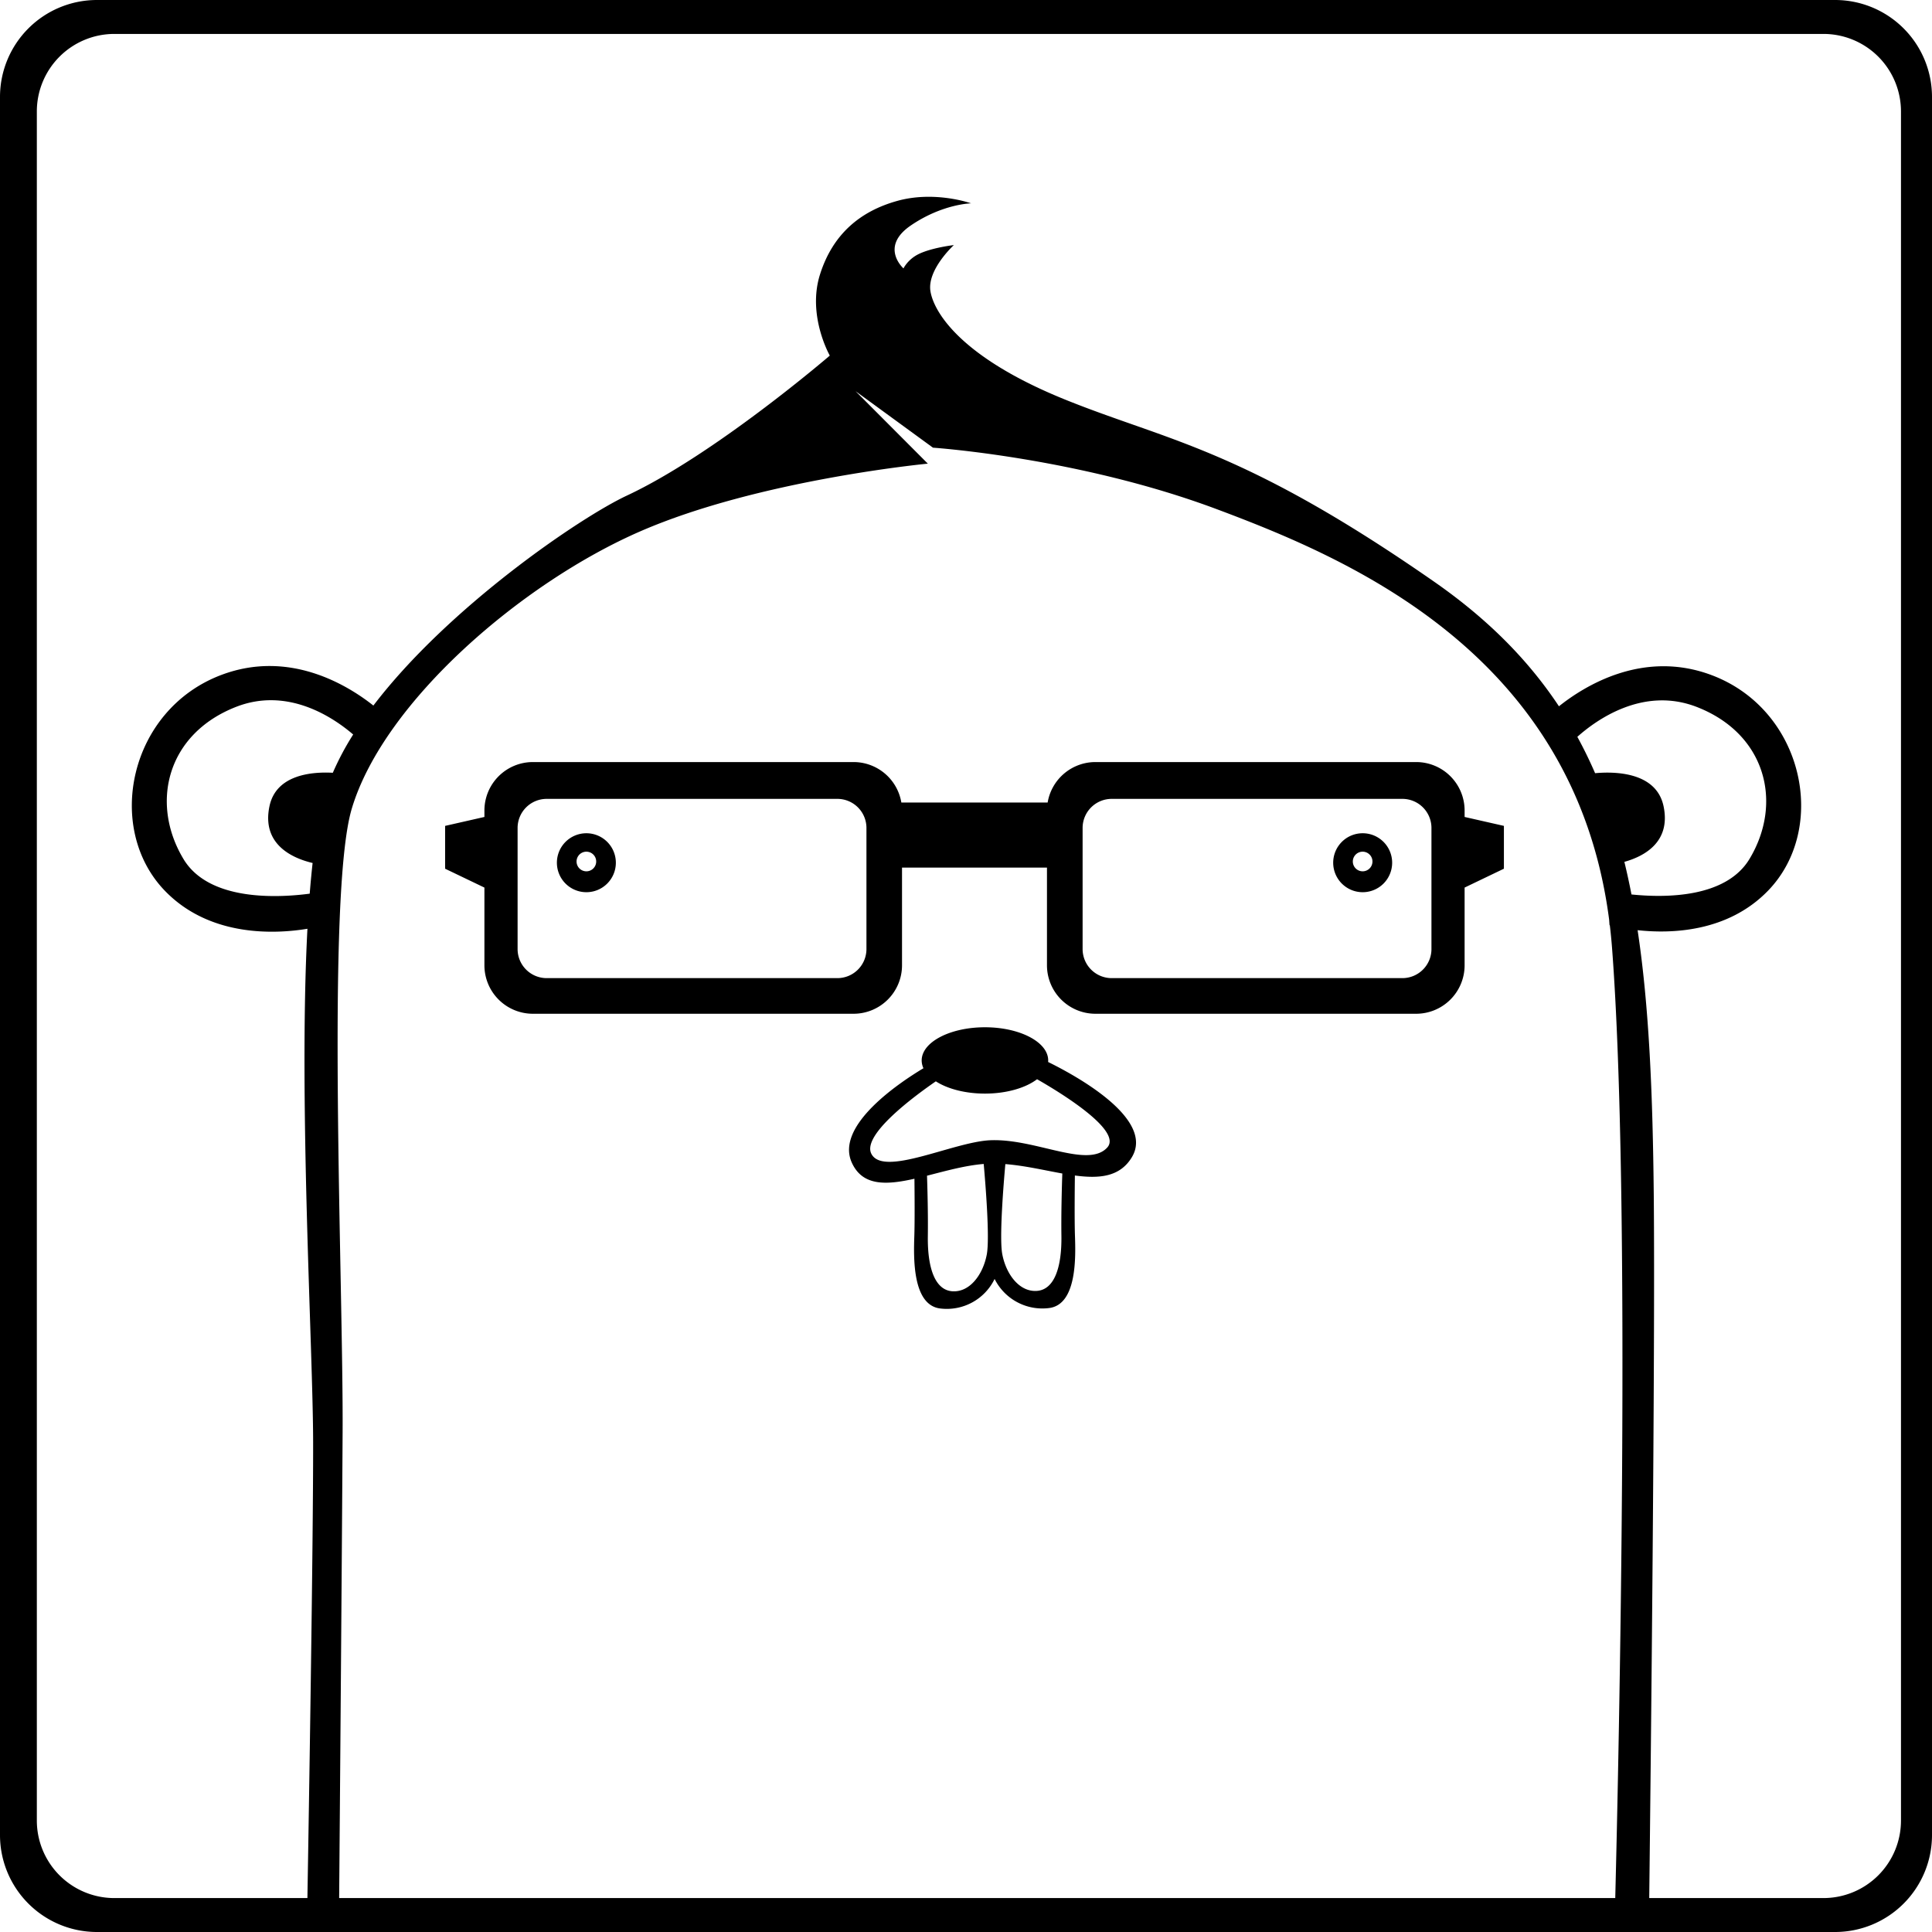 <svg xmlns="http://www.w3.org/2000/svg" width="1993" height="1993" viewBox="0 0 1993 1993">
  <defs>
    <style>
      .cls-1 {
        fill-rule: evenodd;
      }
    </style>
  </defs>
  <path id="shape" data-name="shape" class="cls-1" d="M1917,2022H124A100,100,0,0,1,24,1922V129A100,100,0,0,1,124,29H1917a100,100,0,0,1,100,100V1922A100,100,0,0,1,1917,2022ZM1699.66,918.071q4,16.457,7.33,33.627c35.2,3.618,97.5,3.615,121.75-36.643,34.66-57.506,17.24-128.99-54.46-156.8-55.55-21.543-104.08,13.809-123.14,30.838q9.975,18.229,18.32,37.511c19.33-1.794,63.09-1.742,70.62,34.076C1747.92,898.008,1719.54,912.53,1699.66,918.071Zm-12.76,88.3q-0.9-11.681-2.25-22.945l-0.31-.086-0.4-5.667c-35.65-274.225-267.44-372.065-405.04-423.521-142.3-53.212-292.47-63.335-292.47-63.335L906.6,432.547l74.529,74.736S807.159,523.84,684.865,576.952,419.838,752.936,386.873,863.228c-26.57,88.9-8.579,491.222-9.444,643.482-0.737,129.72-2.853,392.91-3.564,480.29H1690.25C1693.8,1845.71,1706.73,1265.46,1686.9,1006.37ZM301.979,860.694c6.905-32.9,44.28-35.676,65.351-34.524a284.705,284.705,0,0,1,21-39.476c-20.627-17.7-67.382-49.258-120.56-28.6-71.723,27.858-89.147,99.466-54.485,157.072,26.35,43.791,97.566,40.035,130.212,35.715q1.3-16.521,2.985-31.645C326.715,914.578,293.576,900.732,301.979,860.694ZM1985,144a80,80,0,0,0-80-80H142a80,80,0,0,0-80,80V1907a80,80,0,0,0,80,80H341.115c1.444-85.2,6.013-363.75,5.9-470.15-0.1-95.59-15.185-352.78-5.876-529.76-31.215,5.185-99.782,9.561-146.866-38.993-62.685-64.642-37.157-187.116,58.286-222.94,69.64-26.14,129.389,10.141,156.609,31.669C486.834,654.982,622.811,562.6,670.7,540.217c90.853-42.465,209.3-144.4,209.3-144.4s-23.486-41.262-10.136-83.6c12.979-41.167,40.982-65.235,79.826-76s76.025,2.533,76.025,2.533-29.489.574-62.087,22.8-7.6,44.334-7.6,44.334,4.428-9.62,16.472-15.2c13.81-6.4,35.478-8.867,35.478-8.867S979.848,307.49,983.9,329.944s33.014,68.6,139.374,111.47,182.55,50.263,379.9,187.473c55.37,38.5,97.28,80.848,128.99,128.7,26.85-21.408,87.05-58.55,157.32-32.213,95.41,35.762,120.93,158.025,58.27,222.554-41.57,42.8-99.88,44.4-134.44,40.623,11.94,79.115,15.63,169.385,16.67,273.685,1.59,160.11-3.22,599.14-4.67,724.76H1905a80,80,0,0,0,80-80V144ZM523.712,865.119a50,50,0,0,1,50-50H904.5a50.006,50.006,0,0,1,49.313,41.766h150.91a50,50,0,0,1,49.31-41.766h330.82a50,50,0,0,1,50,50v6.631l40.54,9.212v44.177l-40.54,19.46v80.161a50,50,0,0,1-50,50H1154.03a50,50,0,0,1-50-50V924.012H954.5V1024.76a50,50,0,0,1-50,50H573.712a50,50,0,0,1-50-50V944.6l-40.541-19.458V880.962l40.541-9.212v-6.631ZM1140.79,1008.01a30,30,0,0,0,30,30h299.86a30,30,0,0,0,30-30V883.1a30,30,0,0,0-30-30H1170.79a30,30,0,0,0-30,30V1008.01Zm-582.849,0a30,30,0,0,0,30,30H887.806a30,30,0,0,0,30-30V883.1a30,30,0,0,0-30-30H587.941a30,30,0,0,0-30,30V1008.01Zm70.951-119.454a30.409,30.409,0,1,1-30.412,30.408A30.41,30.41,0,0,1,628.892,888.556Zm0,39.272A10.126,10.126,0,1,0,618.765,917.7,10.126,10.126,0,0,0,628.892,927.828Zm800.788-39.272a30.409,30.409,0,1,1-30.39,30.408A30.4,30.4,0,0,1,1429.68,888.556Zm0,39.272a10.126,10.126,0,1,0-10.14-10.126A10.135,10.135,0,0,0,1429.68,927.828ZM976.61,1130.95a19.16,19.16,0,0,1-1.828-8.04c0-18.89,29.218-34.21,65.258-34.21s65.25,15.32,65.25,34.21c0,0.54-.03,1.08-0.07,1.61,27.78,13.64,110.62,58.55,86.25,98.45-12.35,20.22-33.5,22.01-58.65,18.64-0.16,13.34-.47,45.51.08,62.2,0.71,21.39,2.27,70.93-26.69,74.53a55.017,55.017,0,0,1-56.2-30.01,54.8,54.8,0,0,1-56.206,30.45c-28.872-3.62-27.312-53.29-26.609-74.74,0.508-15.49.282-44.27,0.118-59.08-29.148,6.59-53.742,7.84-64.739-16.92C885.711,1190.06,951.291,1146.15,976.61,1130.95Zm81.31,191.81c3.92,20.7,17.55,39.07,35.58,37.9s25.88-23.99,25.42-56.85c-0.32-23.35.46-50.5,0.93-64.26-18.56-3.33-38.7-8.11-58.76-9.7C1059.32,1249.53,1054.7,1305.78,1057.92,1322.76Zm-76.787-18.72c-0.456,32.95,7.363,55.83,25.337,57s31.57-17.24,35.48-38c3.22-17.07-1.43-73.74-3.18-93.33-19.29,1.56-39.523,7.29-58.491,12.11C980.757,1256.18,981.44,1281.82,981.133,1304.04Zm-58.286-84.87c12.3,24.43,85.063-12.45,122.9-13.93,46.72-1.84,100.18,29.39,120.38,7.6,16.34-17.63-49.54-57.53-72.32-70.54-11.77,8.95-31.46,14.82-53.77,14.82-20.45,0-38.7-4.93-50.663-12.65C966.909,1159.96,913.065,1199.75,922.847,1219.17Z" transform="translate(-24 -29)"/>
</svg>
